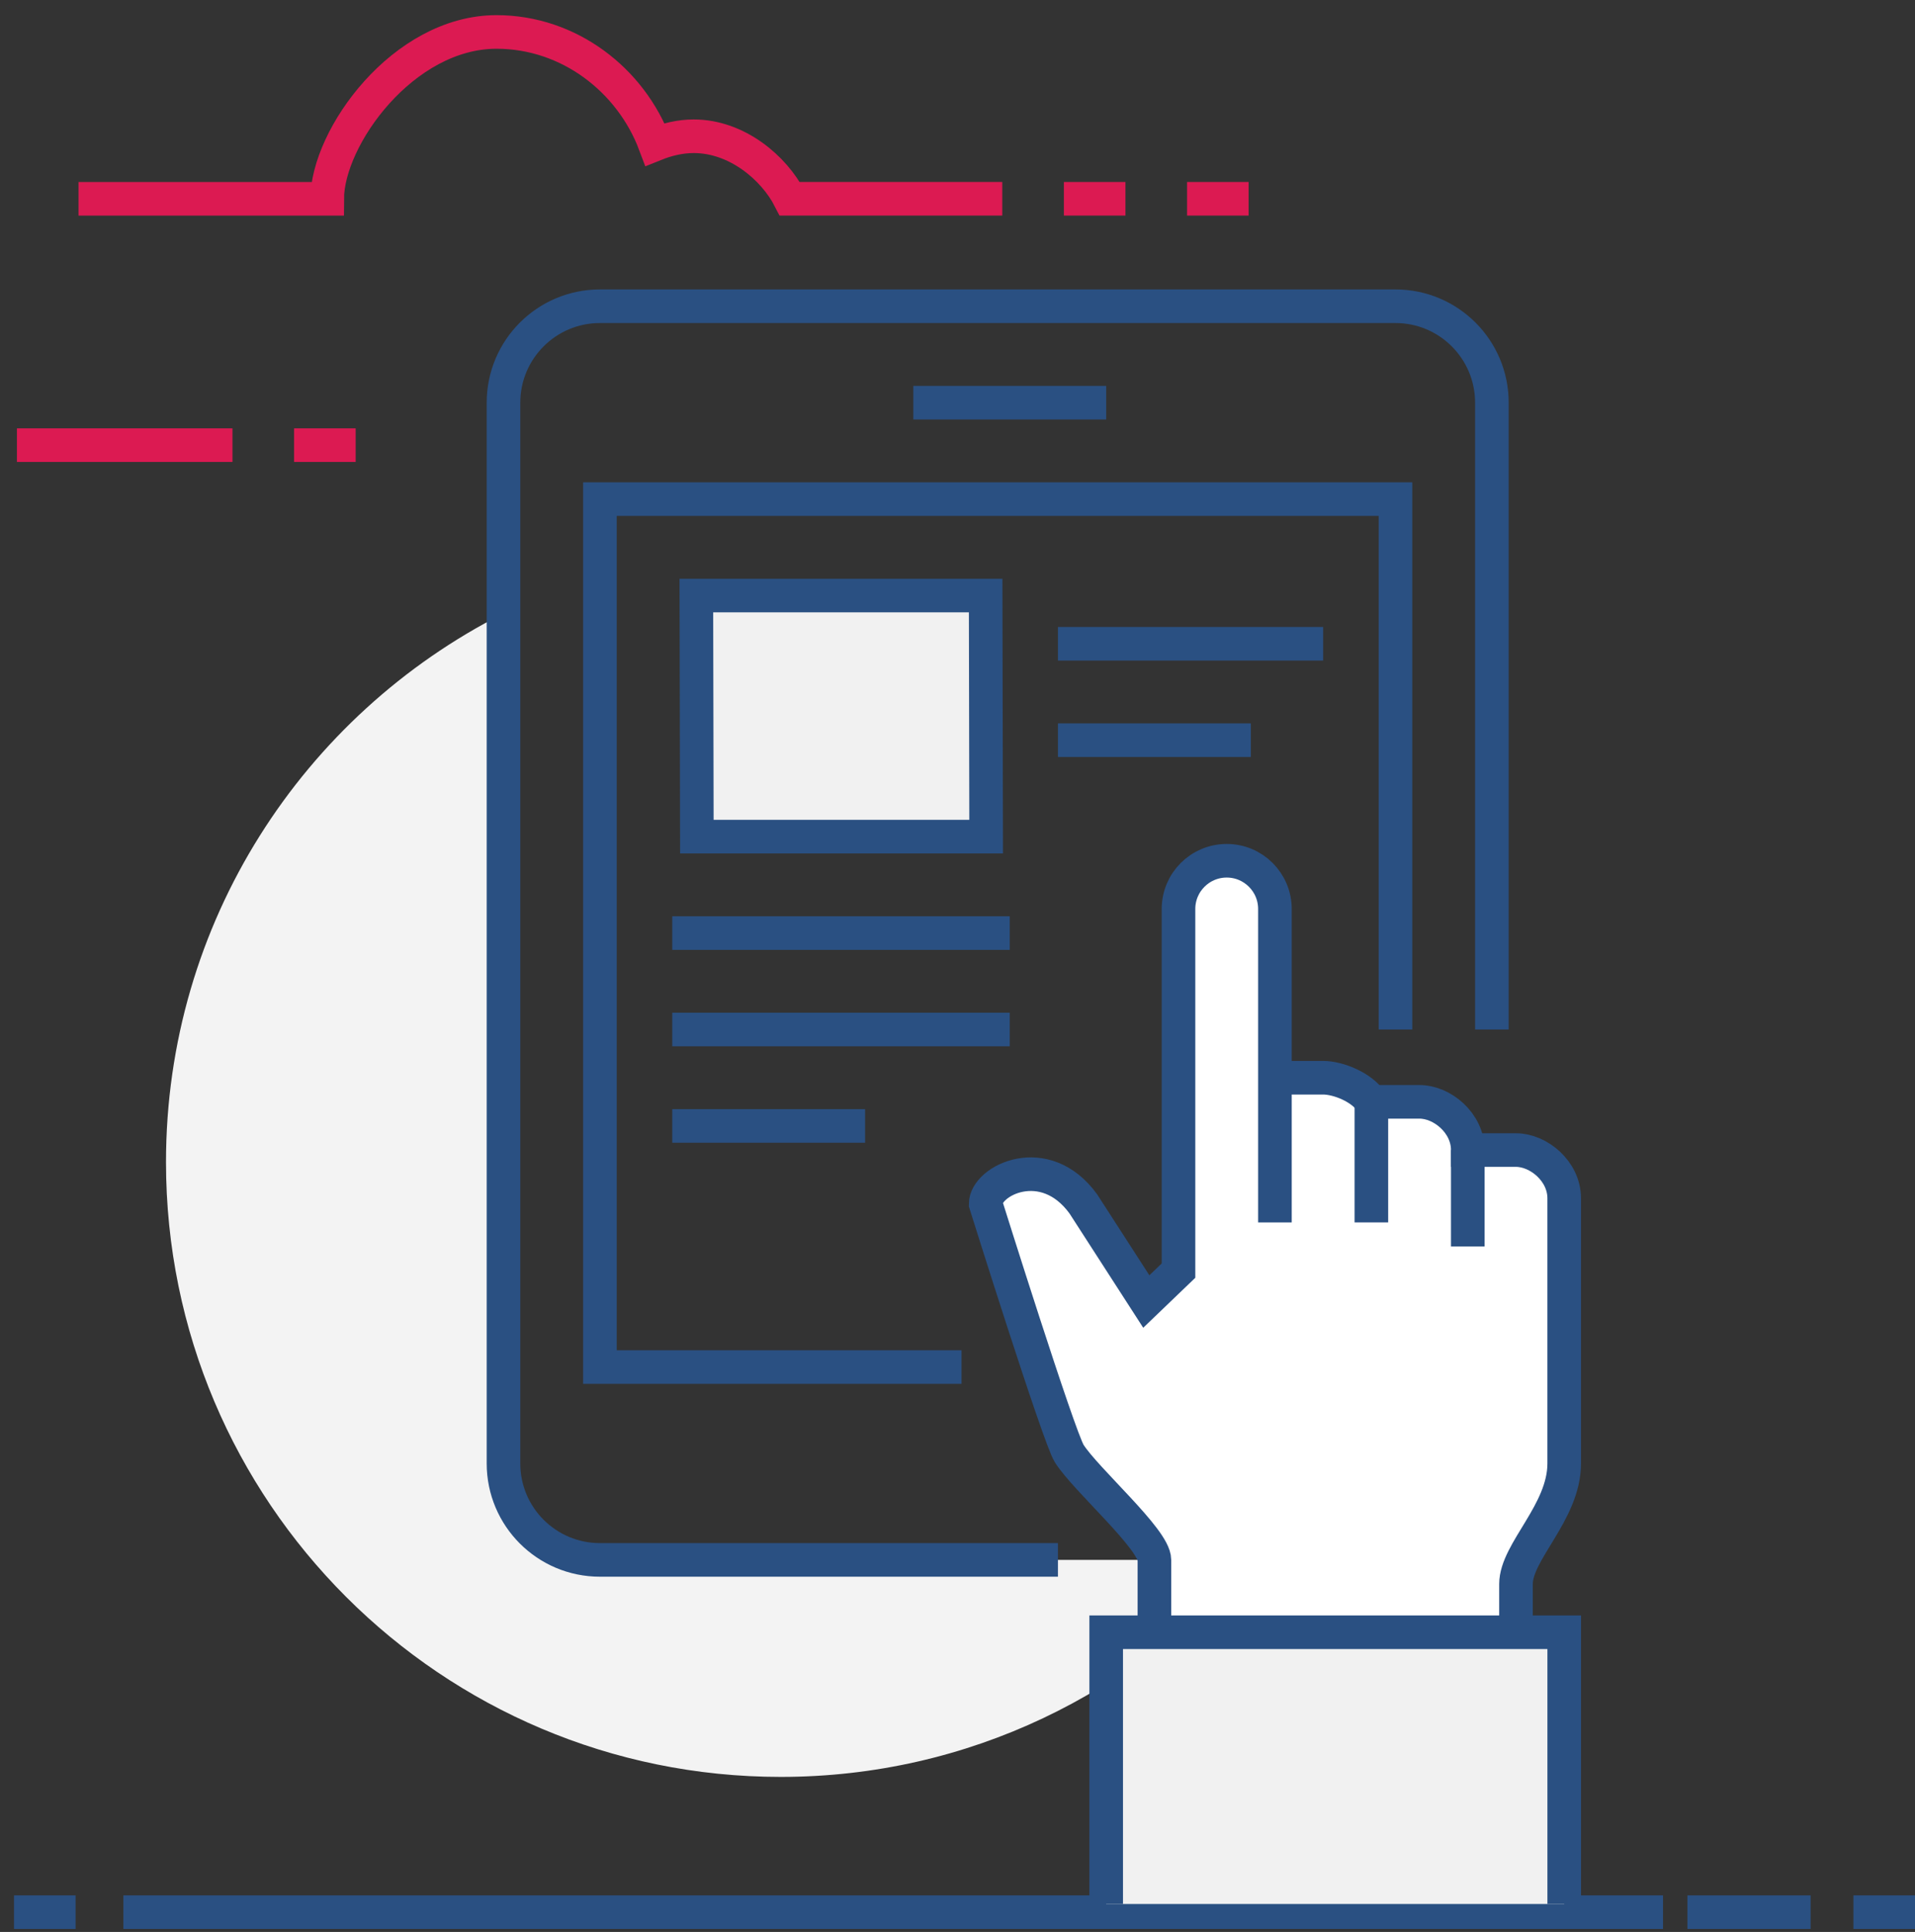 <?xml version="1.0" encoding="UTF-8"?>
<svg width="114px" height="115px" viewBox="0 0 114 115" version="1.1" xmlns="http://www.w3.org/2000/svg" xmlns:xlink="http://www.w3.org/1999/xlink">
    <rect x="0" y="0" width="114" height="115" fill="#333333" stroke="none"/>
    <!-- Generator: Sketch 52.3 (67297) - http://www.bohemiancoding.com/sketch -->
    <title>icon-home-3@1.5x</title>
    <desc>Created with Sketch.</desc>
    <g id="Page-1" stroke="none" stroke-width="1" fill="none" fill-rule="evenodd">
        <g id="phonix" transform="translate(-531, -1733)">
            <g id="3-column" transform="translate(106, 626)">
                <g id="Group-7" transform="translate(0, 1074)">
                    <g id="01-copy-2" transform="translate(332, 0)">
                        <g id="icon-home-3" transform="translate(93, 34)">
                            <path d="M7.345,112.822 L99,112.822" id="Shape" stroke="#2A5082" stroke-width="2"></path>
                            <path d="M100.452,112.822 L107.785,112.822" id="Shape" stroke="#2A5082" stroke-width="2"></path>
                            <path d="M110.334,112.822 L114,112.822" id="Shape" stroke="#2A5082" stroke-width="2"></path>
                            <path d="M0.834,112.822 L4.5,112.822" id="Shape" stroke="#2A5082" stroke-width="2"></path>
                            <g id="Group" transform="translate(9, 17)">
                                <path d="M26.714,74.854 C23.544,74.854 20.973,72.284 20.973,69.114 L20.973,18.516 C9.056,24.551 0.882,36.905 0.882,51.176 C0.882,71.386 17.266,87.771 37.477,87.771 C48.655,87.771 58.656,82.754 65.368,74.855 L26.714,74.855 L26.714,74.854 Z" id="Shape" fill="#F3F3F3" fill-rule="nonzero"></path>
                                <path d="M53.98,74.854 L26.714,74.854 C23.544,74.854 20.973,72.284 20.973,69.114 L20.973,5.97 C20.973,2.8 23.543,0.229 26.714,0.229 L74.072,0.229 C77.242,0.229 79.812,2.799 79.812,5.97 L79.812,43.282" id="Shape" stroke="#2A5082" stroke-width="2"></path>
                                <polyline id="Shape" stroke="#2A5082" stroke-width="2" points="48.24 63.374 26.714 63.374 26.714 11.71 74.072 11.71 74.072 43.282"></polyline>
                                <path d="M81.248,50.458 L78.378,50.458 C78.378,48.844 76.853,47.588 75.508,47.588 L72.638,47.588 C72.088,46.726 70.671,46.152 69.767,46.152 L66.897,46.152 L66.897,36.107 C66.897,34.522 65.612,33.237 64.027,33.237 C62.442,33.237 61.157,34.522 61.157,36.107 L61.157,57.634 L59.24,59.474 L55.49,53.661 C53.191,50.498 49.677,52.273 49.677,53.661 C49.677,53.661 54.031,67.554 54.655,68.529 C55.657,70.099 59.723,73.628 59.723,74.855 C59.723,76.084 59.723,80.596 59.723,80.596 L81.249,80.596 C81.249,80.596 81.249,78.223 81.249,76.29 C81.249,74.355 84.119,72.019 84.119,69.114 L84.119,53.328 C84.118,51.714 82.594,50.458 81.248,50.458 Z" id="Shape" fill="#FFFFFF" fill-rule="nonzero"></path>
                                <path d="M59.722,80.596 C59.722,80.596 59.722,76.083 59.722,74.855 C59.722,73.627 55.656,70.099 54.654,68.529 C54.031,67.553 49.676,53.661 49.676,53.661 C49.676,52.273 53.191,50.498 55.489,53.661 L59.239,59.474 L61.156,57.634 L61.156,36.107 C61.156,34.522 62.441,33.237 64.026,33.237 C65.611,33.237 66.896,34.522 66.896,36.107 L66.896,54.764 L66.896,53.328 L66.896,46.152 L69.766,46.152 C70.67,46.152 72.087,46.725 72.637,47.588 L75.507,47.588 C76.852,47.588 78.377,48.844 78.377,50.458 L81.247,50.458 C82.593,50.458 84.117,51.714 84.117,53.328 L84.117,69.114 C84.117,72.018 81.247,74.355 81.247,76.29 C81.247,78.223 81.247,80.596 81.247,80.596" id="Shape" stroke="#2A5082" stroke-width="2"></path>
                                <path d="M72.638,47.588 L72.638,54.764" id="Shape" stroke="#2A5082" stroke-width="2"></path>
                                <path d="M78.378,50.458 L78.378,56.198" id="Shape" stroke="#2A5082" stroke-width="2"></path>
                                <rect id="Rectangle-path" fill="#F1F1F1" fill-rule="nonzero" x="56.852" y="79.16" width="27.267" height="16.176"></rect>
                                <polyline id="Shape" stroke="#2A5082" stroke-width="2" points="84.118 95.336 84.118 79.16 56.852 79.16 56.852 95.336"></polyline>
                                <path d="M45.37,5.97 L56.852,5.97" id="Shape" stroke="#2A5082" stroke-width="2"></path>
                                <polygon id="Shape" stroke="#2A5082" stroke-width="2" fill="#F1F1F1" fill-rule="nonzero" points="49.705 31.802 32.484 31.802 32.454 17.451 49.676 17.451"></polygon>
                                <path d="M53.98,20.321 L69.767,20.321" id="Shape" stroke="#2A5082" stroke-width="2"></path>
                                <path d="M53.98,26.061 L65.462,26.061" id="Shape" stroke="#2A5082" stroke-width="2"></path>
                                <path d="M31.019,37.542 L51.11,37.542" id="Shape" stroke="#2A5082" stroke-width="2"></path>
                                <path d="M31.019,43.282 L51.11,43.282" id="Shape" stroke="#2A5082" stroke-width="2"></path>
                                <path d="M31.019,49.022 L42.5,49.022" id="Shape" stroke="#2A5082" stroke-width="2"></path>
                            </g>
                            <path d="M59.666,10.833 L47.016,10.833 C46.079,9 43.872,7.111 41.299,7.111 C40.483,7.111 39.705,7.304 38.991,7.591 C37.557,3.769 33.881,0.902 29.559,0.902 C23.998,0.902 19.49,7.168 19.479,10.834 L4.675,10.834" id="Shape" stroke="#DC1A52" stroke-width="2"></path>
                            <path d="M13.839,25.498 L1.008,25.498" id="Shape" stroke="#DC1A52" stroke-width="2"></path>
                            <path d="M17.505,25.498 L21.173,25.498" id="Shape" stroke="#DC1A52" stroke-width="2"></path>
                            <path d="M63.333,10.833 L66.998,10.833" id="Shape" stroke="#DC1A52" stroke-width="2"></path>
                            <path d="M70.665,10.833 L74.331,10.833" id="Shape" stroke="#DC1A52" stroke-width="2"></path>
                        </g>
                    </g>
                </g>
            </g>
        </g>
    </g>
</svg>